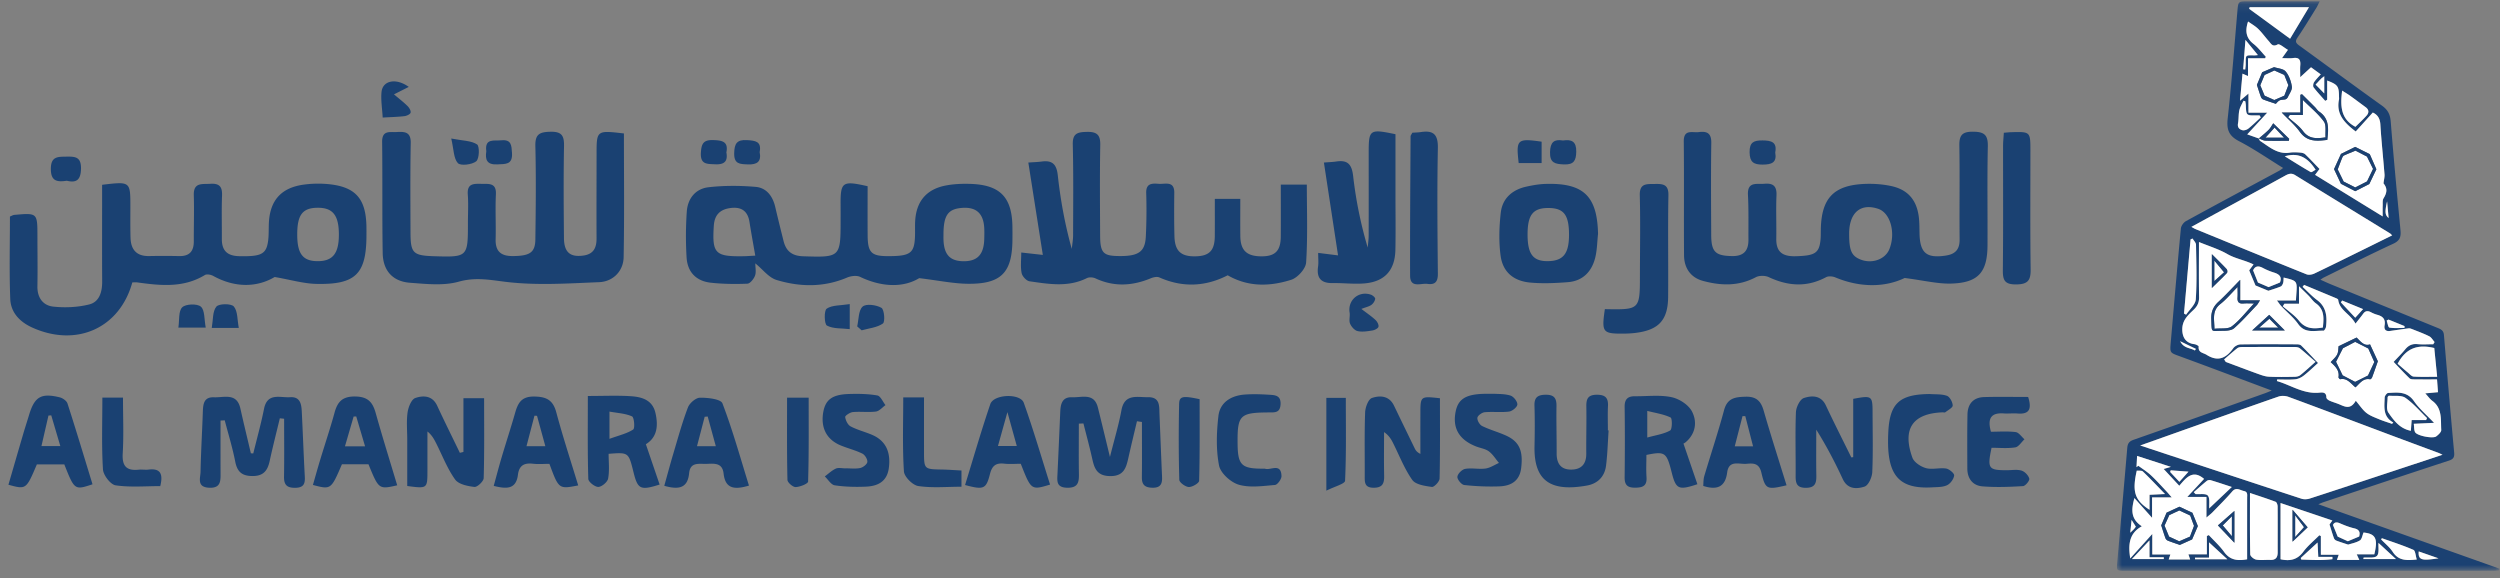 <svg width="281" height="65" viewBox="0 0 281 65" fill="none" xmlns="http://www.w3.org/2000/svg">
    <rect x="0" y="0" width="281" height="65" fill="#808080" stroke="none"/>
    <path fill-rule="evenodd" clip-rule="evenodd" d="M207.844 26.265c0 1.84.251 2.454 1.172 2.862 1.325.587 2.884.058 3.357-1.139.721-1.826.109-4.043-1.244-4.509-1.987-.683-3.284.417-3.285 2.787zm6.242 4.98c-2.167 1.045-4.948 1.122-7.791-.064-.304-.126-.771-.171-1.04-.027-2.161 1.159-4.276 1.01-6.442-.003-.405-.19-1.072-.197-1.46.009-1.943 1.032-3.951.958-5.957.408-1.375-.377-2.097-1.449-2.109-2.858-.034-4.269.016-8.538-.031-12.807-.015-1.422.974-.96 1.692-1.055.913-.12 1.417.116 1.401 1.203-.05 3.455-.026 6.911-.009 10.367.009 1.913.488 2.33 2.333 2.365 1.327.025 1.861-.607 1.852-1.843-.011-1.677.031-3.357-.055-5.03-.079-1.545 1.002-1.178 1.858-1.255.958-.086 1.394.254 1.349 1.29-.069 1.622.003 3.25-.023 4.877-.024 1.521.718 2.021 2.199 1.978 2.145-.062 2.649-.329 2.781-1.942.029-.354.019-.71.026-1.066.065-3.54 1.462-4.998 5.014-5.123.96-.033 1.949.04 2.887.24 1.882.403 2.878 1.57 3.114 3.486.074.603.067 1.217.079 1.826.045 2.218.782 2.829 2.935 2.509 1.095-.163 1.584-.69 1.572-1.826-.037-3.506.032-7.014-.03-10.52-.021-1.18.312-1.594 1.551-1.58 1.246.012 1.677.36 1.649 1.645-.08 3.708-.016 7.42-.035 11.13-.015 3.034-1.045 4.207-4.089 4.295-1.511.044-3.036-.348-5.221-.628zM33.409 26.394c.005 2.15.64 2.965 2.314 2.961 1.679-.003 2.366-.868 2.367-2.976 0-2.205-.69-3.058-2.448-3.025-1.658.03-2.239.821-2.233 3.04zm-21.93-5.623c3.174-.38 3.173-.38 3.174 2.436 0 1.168-.015 2.338.017 3.505.037 1.322.656 2.093 2.078 2.07a78.479 78.479 0 0 1 3.368.002c1.17.032 1.672-.53 1.667-1.66-.009-1.727.053-3.456 0-5.182-.045-1.47.936-1.222 1.854-1.283 1.019-.068 1.357.32 1.32 1.312-.062 1.624-.013 3.252-.022 4.878-.008 1.317.602 1.917 1.96 1.945 2.467.05 3.054-.21 3.248-1.776.081-.653.046-1.32.079-1.979.126-2.52 1.39-3.94 3.908-4.286a12.011 12.011 0 0 1 2.595-.073c3.194.262 4.408 1.592 4.462 4.788.006.305.003.61.003.915 0 4.402-1.183 5.626-5.64 5.527-1.427-.031-2.846-.458-4.676-.774-1.961 1.158-4.41 1.255-6.907-.122-.261-.144-.724-.232-.943-.099-2.405 1.462-4.982 1.191-7.578.83-.192-.027-.39-.004-.573-.004-1.418 5.146-6.267 7.32-11.24 5.08-1.406-.633-2.422-1.691-2.48-3.218-.119-3.087-.036-6.18-.036-9.264.208-.082.343-.173.486-.185 2.603-.231 2.602-.23 2.604 2.382.001 1.88.033 3.76-.002 5.64-.024 1.277.622 2.163 1.782 2.287 1.33.143 2.75.078 4.042-.245 1.152-.288 1.463-1.421 1.456-2.585-.02-3.049-.007-6.098-.007-9.146V20.77zM114.788 28.382l2.426.27-1.63-10.382c.606-.043 1.052-.053 1.491-.112 1.2-.162 1.683.292 1.821 1.547.303 2.766.799 5.511 1.571 8.272.052-.508.148-1.016.149-1.524.009-3.406.046-6.814-.035-10.218-.03-1.243.533-1.386 1.565-1.41 1.111-.025 1.545.292 1.524 1.457-.061 3.406-.03 6.813-.015 10.22.009 1.852.34 2.23 1.873 2.273 2.401.067 3.176-.418 3.263-2.193a60.6 60.6 0 0 0 .043-4.879c-.035-1.122.668-1.098 1.405-1.042.728.056 1.764-.374 1.75 1.015-.017 1.627-.024 3.254.019 4.88.043 1.665.733 2.29 2.377 2.255 1.548-.033 2.146-.654 2.158-2.276.01-1.36.002-2.721.002-4.183h2.864c0 1.46-.012 2.817.003 4.174.018 1.611.706 2.272 2.341 2.286 1.567.013 2.193-.603 2.205-2.216.014-1.918.003-3.836.003-5.851h2.926c0 2.942.111 5.86-.079 8.76-.046.704-.961 1.717-1.682 1.944-2.369.749-4.801.84-7.133-.508-2.466 1.268-5.042 1.414-7.683.24-.259-.116-.675-.022-.966.099-2.074.862-4.13.98-6.21.01-.273-.127-.709-.16-.967-.032-2.104 1.054-4.288.669-6.45.358-.347-.05-.816-.562-.887-.927-.141-.718-.042-1.481-.042-2.307zM84.892 28.735c-.228-1.323-.456-2.55-.649-3.78-.195-1.245-.921-1.733-2.141-1.572-1.17.155-1.791.771-1.87 1.993-.199 3.11.132 3.475 3.321 3.424.397-.006.794-.038 1.34-.065zm21.155-2.438c0 .202-.005.405.001.608.045 1.695.715 2.435 2.218 2.457 1.584.024 2.317-.742 2.364-2.485.012-.456.025-.915-.009-1.368-.119-1.573-.953-2.27-2.522-2.138-1.544.13-2.036.831-2.052 2.926zm-21.149 3.307c0 .483.116.982-.034 1.383-.138.369-.55.886-.86.899-1.372.056-2.76.04-4.123-.111-1.61-.18-2.6-1.177-2.706-2.808a39.336 39.336 0 0 1 .02-5.176c.097-1.462.971-2.576 2.44-2.744 1.748-.201 3.545-.191 5.301-.042 1.22.104 1.919 1.051 2.2 2.253.3 1.286.619 2.567.94 3.848.284 1.126.953 1.659 2.186 1.7 4.163.136 4.22.117 4.223-3.969 0-.61.002-1.22-.002-1.83-.014-2.565.192-2.72 3.038-2.076 0 1.817-.012 3.685.003 5.553.015 1.888.418 2.296 2.206 2.306 2.593.015 3.049-.31 3.116-2.236.019-.559-.011-1.12.018-1.677.114-2.229 1.259-3.61 3.451-4.027.894-.17 1.829-.209 2.741-.18 3.344.102 4.69 1.486 4.74 4.791.008.508.007 1.017.002 1.525-.034 3.665-1.272 4.95-5.01 4.912-1.629-.017-3.254-.365-5.469-.633-1.747 1.067-4.154 1.046-6.638-.142-.395-.189-1.042-.105-1.476.08-2.62 1.114-5.298 1.063-7.93.264-.866-.264-1.534-1.178-2.377-1.863zM70.129 15c0 4.692.055 9.306-.032 13.917-.029 1.533-1.172 2.734-2.745 2.798-3.526.144-7.102.39-10.577-.044-1.812-.226-3.369-.528-5.224-.008-1.701.476-3.643.254-5.463.12-1.948-.145-3.04-1.36-3.073-3.337-.07-4.165-.011-8.331-.063-12.496-.016-1.345.875-1.07 1.66-1.111.896-.049 1.578-.01 1.554 1.23-.064 3.35-.035 6.704-.026 10.058.007 2.333.284 2.599 2.653 2.672 3.776.118 3.806.088 3.802-3.738-.001-1.067.064-2.139-.015-3.2-.096-1.288.715-1.207 1.573-1.197.838.01 1.65-.114 1.586 1.188-.082 1.672.016 3.353-.03 5.028-.037 1.376.596 1.913 1.944 1.901 1.872-.016 2.5-.382 2.521-1.858.048-3.505.086-7.012 0-10.516-.034-1.348.502-1.572 1.693-1.598 1.259-.029 1.55.429 1.529 1.594-.064 3.454-.04 6.909-.007 10.363.015 1.602.702 2.161 2.18 1.958 1.153-.16 1.488-.879 1.483-1.93-.015-3.15.001-6.3.003-9.45.001-2.703 0-2.703 3.073-2.345zM148.162 28.425l2.235.28-1.59-10.435c.596-.048.996-.056 1.388-.116 1.284-.196 1.748.316 1.898 1.628a46.929 46.929 0 0 0 1.639 8.05c.037-.46.105-.92.106-1.38.009-3.096.002-6.192.003-9.288 0-2.613.1-2.686 3.01-2.079v6.758c0 2.08.034 4.162-.009 6.242-.048 2.316-1.228 3.598-3.53 3.774-1.162.09-2.34-.062-3.51-.04-1.326.024-1.838-.574-1.65-1.864.063-.437.01-.891.01-1.53zM171.699 26.34c-.003 2.22.611 3.033 2.278 3.013 1.73-.02 2.384-.838 2.381-2.979-.003-2.234-.591-2.99-2.323-2.994-1.726-.003-2.332.765-2.336 2.96zm7.921-.057c-.1.902-.101 1.828-.322 2.7-.395 1.56-1.402 2.604-3.073 2.733-1.412.109-2.848.177-4.251.043-1.881-.18-3.067-1.204-3.309-3.032-.209-1.583-.16-3.232.022-4.824.185-1.615 1.303-2.586 2.899-2.931.692-.15 1.402-.277 2.107-.298 4.295-.133 5.833 1.354 5.927 5.609zM127.795 47.348c-.322 1.367-.656 2.732-.962 4.103-.255 1.144-.522 2.1-2.1 2.061-1.48-.036-1.737-.915-1.981-2.014-.292-1.309-.646-2.603-.974-3.903l-.516.022c0 1.902-.023 3.804.009 5.706.017.948-.156 1.527-1.333 1.498-1.211-.029-1.116-.741-1.078-1.534.11-2.332.213-4.665.312-6.997.038-.885.22-1.688 1.336-1.638 1.082.048 2.471-.54 2.895 1.156.429 1.714.838 3.432 1.355 5.553.498-1.991.986-3.598 1.288-5.239.351-1.911 1.772-1.455 2.98-1.478 1.397-.026 1.263 1.029 1.301 1.937.096 2.333.184 4.666.287 7 .034.768-.134 1.258-1.08 1.24-.847-.018-1.198-.33-1.188-1.173.024-2.073.007-4.146.007-6.219l-.558-.081zM28.47 50.96c.407-1.665.87-3.319 1.205-4.998.372-1.866 1.803-1.242 2.922-1.316 1.161-.077 1.281.786 1.324 1.634.121 2.436.209 4.874.34 7.31.044.8-.144 1.226-1.072 1.239-.934.012-1.278-.327-1.264-1.242.035-2.173.011-4.346.011-6.519l-.482-.052c-.382 1.592-.791 3.18-1.137 4.78-.23 1.065-.671 1.711-1.922 1.71-1.203 0-1.73-.473-1.956-1.629-.304-1.561-.778-3.09-1.178-4.633l-.472.026c0 1.954-.006 3.908.003 5.861.005.906.049 1.762-1.3 1.689-1.4-.076-.963-1.086-.95-1.793.043-2.234.181-4.466.256-6.7.03-.872.089-1.72 1.251-1.672 1.13.047 2.57-.55 2.973 1.266.373 1.682.784 3.357 1.178 5.035l.27.005zM52.09 50.798v-6.04h2.324c0 3.016.038 6.001-.048 8.982-.01.362-.721 1.028-1.043.992-.765-.087-1.787-.3-2.171-.84-.875-1.227-1.429-2.68-2.115-4.042-.24-.473-.484-.944-.993-1.352 0 1.5.002 3 0 4.5-.003 1.911-.029 1.931-2.27 1.628v-5.229c0-1.016-.101-2.047.039-3.043.082-.59.428-1.466.865-1.617.89-.309 1.924-.293 2.46.864.825 1.778 1.698 3.532 2.55 5.297l.402-.1zM180.385 34.747c3.94.075 3.94.075 3.943-3.814.003-2.996.063-5.993-.016-8.986-.036-1.385.803-1.25 1.685-1.268.889-.017 1.556.016 1.533 1.256-.069 3.806-.002 7.614-.031 11.422-.021 2.644-1.07 3.756-3.73 4.068-.404.048-.813.07-1.221.073-2.428.02-2.539-.118-2.163-2.751zM208.302 51.381V44.83c2.111-.392 2.17-.35 2.175 1.532.006 2.235.063 4.473-.034 6.704-.026.577-.43 1.483-.863 1.626-.876.287-1.91.327-2.458-.855-.871-1.878-1.826-3.718-2.974-5.542 0 1.733-.02 3.467.008 5.2.013.831-.159 1.33-1.17 1.336-1.027.005-1.163-.512-1.156-1.336.019-2.387-.06-4.777.033-7.16.022-.567.452-1.452.892-1.597.877-.288 1.92-.34 2.471.832.922 1.962 1.904 3.896 2.862 5.841l.214-.029zM161.85 44.763c0 3.065.03 6.048-.04 9.028-.008.339-.615.975-.869.94-.774-.108-1.827-.257-2.202-.788-.897-1.27-1.463-2.771-2.173-4.174-.218-.43-.47-.842-.998-1.202 0 1.649-.024 3.298.01 4.945.017.86-.214 1.317-1.197 1.31-1.013-.008-.989-.612-.986-1.31.012-2.384-.041-4.77.045-7.152.02-.574.356-1.485.763-1.626.897-.311 1.94-.263 2.477.85.771 1.6 1.547 3.197 2.323 4.793.109.222.235.436.648.643 0-1.518-.004-3.035.001-4.553.005-1.946.008-1.946 2.198-1.704zM185.153 49.18c.985-.276 1.859-.392 2.571-.793.24-.135.247-1.363.051-1.459-.776-.376-1.674-.5-2.622-.742v2.995zm4.067.673 1.566 4.573c-2.132.708-2.411.56-2.891-1.334-.573-2.258-.742-2.384-2.838-1.958 0 .812-.046 1.664.012 2.508.068.995-.445 1.171-1.3 1.174-.865.003-1.17-.33-1.161-1.171.031-2.636.038-5.272.001-7.908-.012-.856.342-1.206 1.157-1.198 1.371.012 2.783-.172 4.1.1.862.177 1.904.844 2.301 1.59.607 1.138.452 2.48-.673 3.456-.15.13-.343.209-.274.168zM68.504 49.326c1.1-.402 1.971-.593 2.665-1.05.215-.141.11-1.369-.13-1.475-.752-.335-1.637-.373-2.535-.538v3.063zm-2.43-4.818c1.741 0 3.264-.072 4.778.022 1.25.077 2.474.39 2.818 1.875.332 1.434.211 2.742-1.075 3.526l1.547 4.532c-2.17.687-2.46.53-2.938-1.398-.552-2.229-.552-2.229-2.795-2.056 0 .907.113 1.867-.053 2.777-.07.392-.713.936-1.105.944-.386.007-1.115-.566-1.125-.902-.089-2.987-.052-5.977-.052-9.32zM180.808 48.38c-.09 1.313-.125 2.631-.285 3.935-.151 1.237-.919 2.04-2.153 2.261-4.001.719-5.975-.46-5.891-4.41.032-1.52.044-3.043-.005-4.562-.029-.935.355-1.225 1.261-1.235.968-.01 1.227.409 1.213 1.285-.027 1.773.026 3.548.019 5.322-.004 1.084.442 1.792 1.581 1.806 1.163.016 1.761-.599 1.749-1.801-.017-1.774.039-3.549.007-5.322-.016-.875.231-1.293 1.204-1.29.948.004 1.272.371 1.229 1.269-.045.91-.01 1.824-.01 2.737l.081.005zM158.746 14.918c.346-.025.651-.026.949-.072 1.42-.221 1.951.264 1.921 1.793-.093 4.714-.045 9.431 0 14.146.008.892-.334 1.245-1.156 1.125-.739-.109-1.96.531-1.965-.929-.019-5.22.026-10.442.054-15.663 0-.09.084-.178.197-.4zM225.231 14.921c.381-.03.58-.054.779-.06 2.206-.067 2.206-.067 2.207 2.057.001 4.46-.034 8.918.027 13.377.016 1.231-.325 1.663-1.626 1.675-1.293.012-1.51-.474-1.498-1.604.052-4.66.02-9.322.025-13.984.001-.445.051-.89.086-1.46zM112.171 50.133h2.117l-1.055-3.812-1.062 3.812zm5.857 4.335c-2.121.639-2.121.639-3.294-2.34-.584 0-1.237.058-1.876-.014-.926-.103-1.35.242-1.582 1.155-.436 1.717-.707 1.808-2.803 1.248.937-3.038 1.815-6.094 2.84-9.1.382-1.118 3.369-1.235 3.761-.14 1.083 3.03 1.983 6.125 2.954 9.191zM196.171 46.776l-.313-.002-.873 3.397h2.061l-.875-3.395zm4.636 7.772c-2.193.513-2.376.493-2.829-1.424-.26-1.101-.922-1.056-1.686-.992-.822.069-1.968-.461-2.157.971-.209 1.59-1.087 2.032-2.691 1.515.033-.347.008-.74.114-1.096.736-2.477 1.559-4.931 2.229-7.426.365-1.359 1.244-1.473 2.409-1.506 1.197-.034 1.725.471 2.039 1.561.81 2.81 1.707 5.593 2.572 8.397zM80.458 50.156l-.914-3.34-.338.03-.864 3.31h2.116zm3.726 4.424c-1.595.48-2.66.385-2.849-1.338-.136-1.25-1.037-1.135-1.912-1.104-.833.03-1.839-.249-1.964 1.047-.165 1.713-1.194 1.872-2.794 1.419.337-1.204.654-2.399 1.007-3.584.522-1.75 1.002-3.517 1.65-5.22.184-.488.88-1.09 1.35-1.097.872-.012 2.344.15 2.529.633 1.15 3.005 2.011 6.12 2.983 9.244zM6.78 50.137l-1.02-3.453-.314.026-.787 3.427h2.12zm3.618 4.297c-2.007.668-2.025.655-3.168-2.234H4.142C2.94 55.03 2.94 55.03.948 54.485c.56-1.927 1.118-3.856 1.683-5.784.2-.681.425-1.355.628-2.034.622-2.072 1.343-2.516 3.443-2.009.34.082.786.391.883.691.975 3.02 1.887 6.058 2.814 9.085zM60.362 46.737a92.229 92.229 0 0 0-.288-.012l-.897 3.43h2.12l-.935-3.418zm4.628 7.823c-2.181.426-2.181.426-3.236-2.425-.58 0-1.233.06-1.87-.014-.984-.113-1.54.219-1.666 1.235-.208 1.676-1.305 1.614-2.724 1.258.307-1.113.583-2.176.895-3.228.49-1.65 1.027-3.286 1.499-4.94.313-1.096.679-1.886 2.123-1.875 1.388.01 2.14.373 2.515 1.773.729 2.724 1.611 5.407 2.464 8.216zM38.771 50.17h2.264l-.994-3.363-.293.014-.977 3.35zm5.875 4.38c-2.068.466-2.068.466-3.23-2.368h-2.982c-1.23 2.862-1.23 2.862-3.262 2.327.276-.956.54-1.915.83-2.866.529-1.749 1.115-3.482 1.596-5.243.334-1.224.866-1.85 2.315-1.834 1.434.015 1.971.63 2.314 1.854.762 2.72 1.606 5.414 2.419 8.13zM95.01 52.637c.56 0 1.138.082 1.675-.032.32-.067.777-.42.804-.683.031-.3-.272-.792-.561-.935-.773-.381-1.629-.59-2.43-.92-1.574-.648-2.258-1.96-1.972-3.693.238-1.438 1.005-2.032 2.888-2.088 1.067-.032 2.154-.02 3.198.164.359.063.614.707.916 1.086-.356.252-.691.673-1.075.722-.853.11-1.735-.019-2.595.06-.319.03-.88.406-.86.56.052.38.293.88.61 1.047.76.402 1.62.611 2.415.952 1.527.654 2.128 1.927 1.88 3.745-.208 1.522-1.255 2.023-2.58 2.078-1.165.048-2.35.023-3.499-.15-.414-.063-.748-.651-1.118-1 .41-.301.79-.674 1.244-.879.296-.134.702-.025 1.06-.025v-.01zM168.032 44.263c.341.031 1.084-.008 1.748.2.35.11.78.657.772.996-.007.287-.567.754-.927.801-.903.118-1.837-.01-2.747.075-.307.028-.787.377-.819.627-.037.29.254.786.535.924.866.424 1.816.676 2.695 1.077 1.488.678 1.934 1.723 1.687 3.675-.181 1.44-1.163 1.985-2.442 2.03a27.092 27.092 0 0 1-3.954-.153c-.309-.035-.798-.63-.769-.927.032-.334.52-.823.873-.885.741-.129 1.535.061 2.284-.04.524-.071 1.011-.41 1.514-.628-.371-.442-.682-.966-1.134-1.302-.39-.291-.944-.362-1.419-.546-1.911-.742-2.682-2.044-2.319-3.9.282-1.444 1.154-1.983 3.284-2.023.255-.005.51 0 1.138 0zM227.962 44.619c.446 1.39.102 1.968-1.198 1.859-.505-.043-1.02.028-1.526-.008-1.369-.097-1.897.473-1.456 2.057.886 0 1.844-.077 2.778.039.358.044.662.527.99.81-.343.317-.653.85-1.036.91-.883.136-1.802.043-2.664.043-.49 2.34-.355 2.521 1.704 2.524.561.001 1.156-.111 1.669.043.366.11.773.54.869.903.058.216-.436.824-.706.84-1.519.09-3.053.152-4.565.027-1.083-.09-1.69-.87-1.693-2-.005-2.028-.024-4.057.017-6.083.023-1.183.66-1.92 1.886-1.953 1.623-.044 3.249-.011 4.931-.011zM216.877 44.288c.657.052 1.356-.013 1.956.201.324.117.638.701.651 1.085.008.25-.528.525-.837.768-.062.05-.198.002-.3.005-3.356.124-4.557 1.85-3.399 5.086.187.523.937 1.019 1.523 1.182.703.197 1.524-.064 2.267.048.356.055.936.547.909.78-.048.402-.418.912-.791 1.092-.477.23-1.09.21-1.647.242-3.397.2-4.803-1.05-4.976-4.414a17.909 17.909 0 0 1 0-1.52c.113-3.474 1.184-4.513 4.644-4.555zM142.169 52.675c.582.256 1.822-.718 1.871.832.011.343-.452.982-.737 1.005-1.357.11-2.811.335-4.067-.033-.905-.265-2.05-1.303-2.216-2.163-.347-1.792-.281-3.715-.071-5.549.175-1.53 1.408-2.298 2.929-2.417.912-.071 1.837-.04 2.752.017.646.04 1.352.044 1.306 1.065-.045 1.02-.698.919-1.38.924-3.196.023-3.478.312-3.451 3.462.021 2.5.428 2.893 3.064 2.857zM101.525 44.67h2.333c0 2.056-.002 4.064.001 6.072.002 2.004.005 1.998 2.033 2.034.7.013 1.4.068 2.178.108v1.824c-1.655 0-3.288.16-4.859-.078-.631-.096-1.57-1.04-1.61-1.647-.175-2.711-.076-5.44-.076-8.313zM11.506 44.693h2.318c0 2.15.092 4.22-.03 6.278-.086 1.432.43 1.966 1.812 1.82.353-.038.718.036 1.07-.008 1.254-.157 1.71.359 1.338 1.855-1.633 0-3.353.156-5.015-.087-.573-.083-1.385-1.137-1.425-1.789-.164-2.623-.068-5.263-.068-8.069zM88.466 44.697h2.428c0 3.19.032 6.311-.063 9.43-.007.239-.905.603-1.398.62-.313.01-.918-.512-.924-.805-.07-3.027-.043-6.056-.043-9.245zM149.082 55.15V44.719h2.188c0 3.164.061 6.245-.084 9.316-.016.35-1.184.648-2.104 1.115zM134.837 44.868c0 3.03.03 6.1-.053 9.168-.007.265-.765.718-1.161.704-.383-.014-1.062-.51-1.07-.81-.08-2.83-.078-5.663-.021-8.494.018-.907.382-.978 2.305-.568zM153.017 34.722c.672.517 1.168.847 1.596 1.25.192.182.382.543.326.758-.051.19-.43.376-.687.417-.549.086-1.14.189-1.662.067-.339-.08-.702-.496-.845-.846-.146-.357.019-.826-.048-1.23-.229-1.397 1.018-2.48 2.386-2.019.203.068.503.323.488.463-.026.245-.215.53-.422.684-.248.183-.586.246-1.132.456zM43.014 13.214c-.055-1.015-.22-1.96-.13-2.879.129-1.287 1.633-1.601 3.06-.567l-1.661.838c.59.501 1.087.88 1.526 1.316.19.188.395.529.343.739-.045.181-.433.362-.688.393-.75.09-1.508.104-2.45.16zM7.517 20.315c-1.144.174-1.806.026-1.802-1.34.004-1.418.8-1.352 1.776-1.37.973-.016 1.632.037 1.614 1.335-.017 1.288-.522 1.645-1.588 1.375zM81.644 17.131c.196 1.04-.272 1.38-1.253 1.335-.903-.042-1.696.044-1.611-1.318.062-1.009.294-1.436 1.38-1.403 1.014.03 1.732.165 1.484 1.386zM170.701 18.332c-.311-2.672-.173-2.799 2.577-2.408v2.408h-2.577z" fill="#1A4172"/>
    <path fill-rule="evenodd" clip-rule="evenodd" d="M50.72 15.57c1.286.252 2.244.23 2.9.661.298.196.263 1.613-.091 1.898-.478.385-1.762.534-2.064.206-.488-.53-.457-1.534-.744-2.764zM199.536 17.139c.209 1.153-.416 1.355-1.413 1.362-1.019.006-1.451-.28-1.469-1.378-.019-1.144.477-1.351 1.471-1.339.979.013 1.638.183 1.411 1.355zM175.677 15.792c.989-.152 1.514.113 1.494 1.258-.018 1.009-.28 1.472-1.373 1.431-.982-.037-1.617-.148-1.575-1.4.036-1.094.443-1.463 1.454-1.289zM85.385 17.093c.216 1.076-.28 1.427-1.33 1.386-.882-.035-1.559-.024-1.532-1.25.024-1.075.279-1.553 1.46-1.48.947.058 1.634.157 1.402 1.344zM54.66 17c-.2-1.491.873-1.149 1.688-1.23 1.135-.112 1.144.57 1.2 1.418.088 1.35-.735 1.24-1.654 1.288-1.197.062-1.373-.56-1.234-1.476zM20.048 36.826c.13-.848-.002-1.859.438-2.288.393-.383 1.686-.427 2.093-.069.456.401.364 1.421.547 2.357h-3.078zM26.841 36.86h-3.04c.159-.893.077-1.855.518-2.396.283-.348 1.672-.36 1.962-.017.449.53.381 1.492.56 2.413zM95.51 34.18v2.814c-.908-.108-1.862-.02-2.563-.4-.3-.16-.343-1.683-.027-1.9.61-.417 1.557-.346 2.59-.514zM96.348 36.685c.18-.768.13-1.786.612-2.224.384-.349 1.539-.196 2.114.139.322.187.43 1.575.164 1.762-.65.46-1.574.535-2.387.766l-.503-.443z" fill="#1A4172"/>
    <mask id="nkg8lvwk5a" style="mask-type:luminance" maskUnits="userSpaceOnUse" x="237" y="0" width="44" height="65">
        <path fill-rule="evenodd" clip-rule="evenodd" d="M237.947.15h43v64h-43v-64z" fill="#fff"/>
    </mask>
    <g mask="url(#nkg8lvwk5a)">
        <path fill-rule="evenodd" clip-rule="evenodd" d="m240.068 59.199-.477-.76-.151 1.44c.245-.239.345-.325.433-.425.089-.101.164-.214.195-.255zm6.637-19.802.115-.182-1.769-.862c.404.82 1.148.733 1.654 1.044zm21.605-16.761c-.275 1.22-.231 1.534.172 1.868l-.172-1.868zm-8.035-13.129.973.994V8.565c-.189.15-.284.209-.361.287-.207.213-.406.434-.612.655zm13.814 53.25-2.223-.776c-.116 1.093.571 1.007 2.223.776zm-5.626-26.84-.204.12c.101.274.167.76.309.784.551.093 1.126.038 1.692.038l.012-.206-1.809-.737zm-24.475 16.947-.063.185 1.037 1.109 1.024-1.146-1.998-.148zm19.271-19.084-.145.206 1.616 1.728.881-.971-2.352-.963zM252.13 7.79l.235.019c.018-.194.049-.387.051-.581.008-1.086-.062-1.012.957-1.002.187.002.374-.032.414-.035l-1.398-1.707-.259 3.305zm6.473 54.93.065.175c1.167.036 2.336.11 3.498-.042l-.002-.257h-1.59l-.08-1.616-1.891 1.74zm7.064-.043-.025.166h3.669l-1.966-1.819c-.039.461.102 1.175-.178 1.457-.284.287-.983.149-1.5.196zm-22.459.159v-.197h-1.607v-1.898l-1.969 2.095h3.576zm7.146.026-2.062-1.903v1.725h-1.576l.007.178h3.631zm6.459-45.291c.999.617 1.94 1.217 2.909 1.769.105.06.366-.166.553-.258-.86-1.334-1.887-1.982-3.462-1.511zm5.412 41.437.531 1.306 1.142.523 1.272-.533c.119-.44.052-.776-.538-.915-.559-.131-1.106-.341-1.634-.573-.401-.175-.648-.1-.773.192zm-8.113-45.815-.136-.223h-.326c-1.178.02-1.176.02-1.219-1.159-.005-.143-.039-.286-.06-.43l-.205-.057c-.161.358-.383.703-.466 1.08-.105.475-.057.984-.148 1.464-.089.466.168.682.501.77.198.05.497-.053.67-.192.485-.389.929-.831 1.389-1.253zm13.613 47.302-.087.134c.44.464.96.874 1.304 1.403.67 1.033 1.607.965 2.703.857-.132-.41-.153-.987-.377-1.084-1.152-.504-2.357-.886-3.543-1.31zm-13.93-28.736 1.19.512 1.279-.518c.253-.612-.051-.926-.656-1.113a7.298 7.298 0 0 1-1.276-.53c-.541-.29-.893-.167-1.082.281l.545 1.368zm-7.217 23.558.199.218c.478.042 1.159-.093 1.381.17.262.312.126.97.167 1.476.003.038.041.074-.02-.029l2.552-2.416c-.849-.276-1.613-.535-2.385-.766a.535.535 0 0 0-.428.082c-.501.407-.979.84-1.466 1.265zm-3.229.213c-.901-.927-1.674-1.753-2.49-2.533-.14-.134-.459-.072-.685-.1-.541 2.38-.237 3.325 1.433 4.405v-1.688l1.742-.084zm21.401-41.274c.401-.4.846-.81 1.249-1.258.294-.327.281-.672-.105-.954-.582-.424-1.155-.86-1.74-1.28-.285-.204-.589-.38-.899-.58-.205 1.676-.2 3.182 1.495 4.072zM245.482 35.24l.236.134c.38-.578 1.05-1.136 1.09-1.737.134-2.036.059-4.086.024-6.13-.004-.235-.255-.465-.391-.698l-.221.097-.738 8.334zm25.499 13.181.089-1.205h1.621l.107-.226c-.8-.772-1.53-1.648-2.429-2.272-.455-.317-1.215-.186-1.839-.24-.051-.004-.165.125-.164.192.004.58-.186 1.315.089 1.71.605.87 1.273 1.797 2.526 2.041zm-9.89-11.61c.103-1.026.203-2.012-.785-2.717-.314-.224-.539-.576-.816-.858-.31-.317-.633-.622-1.082-1.06v1.96h-1.64l-.183.29c.613.535 1.318.994 1.818 1.621.749.94 1.652.934 2.688.764zm8.402 4.075c.337.291.734.644 1.142.982.209.174.43.445.659.46.864.054 1.733.021 2.641.021l-.324-3.235c-1.74-.414-3.13-.088-4.118 1.772zM252.859.812l-.054.176 4.6 3.364 2.121-3.54h-6.667zm.038 54.598c0 2.438-.019 4.671.03 6.903.004.21.408.542.666.588.515.093 1.06.01 1.591.032.604.026.83-.276.828-.854-.005-1.719.009-3.438-.006-5.156-.001-.18-.102-.473-.227-.521-.9-.342-1.818-.633-2.882-.992zm-2.905-15.014.185.284c1.188.444 2.374.897 3.567 1.327.409.147.834.31 1.259.333.967.051 1.938.03 2.906.013.215-.004.472-.052.633-.18.525-.415 1.014-.877 1.725-1.506-.704-.61-1.217-1.075-1.754-1.509-.13-.104-.337-.15-.509-.152-2.008-.01-4.016-.01-6.023 0-.174 0-.386.034-.515.137-.506.399-.985.832-1.474 1.253zm6.341 16.144c0 2.208 0 4.265.002 6.322 1.013.225 1.864.09 2.556-.843.51-.688 1.196-1.24 1.803-1.854l.171.09v2.096h2.01l-.201.583h2.511l-.287-.624h1.974c.436-1.78.148-2.313-1.21-2.455-.136.319-.184.75-.408.887-.418.258-.937.346-1.321.473-.459-.152-.898-.287-1.327-.45a.507.507 0 0 1-.269-.265c-.171-.48-.315-.972-.499-1.552l.32-.446-5.825-1.962zm-15.588 2.612c-1.467.814-1.537 2.104-1.306 3.615l2.48-2.75v2.305h2.032l-.189.564h2.41l-.196-.581h2.075v-2.057l.218-.106c.58.628 1.228 1.206 1.722 1.898.683.956 1.565 1.007 2.586.826 0-2.304-.002-4.605.002-6.905 0-.323.094-.677-.367-.771-.441-.09-.852-.478-1.313.055-.701.81-1.465 1.563-2.209 2.334-.164.17-.355.31-.687.596v-2.32h-2.149l1.882-2.026c-1.267-1.09-2.015-.132-2.784.772l-1.755-1.887.81-.238-3.799-1.23-.065 1.262.203-.156c.472.35.979.66 1.408 1.059.613.569 1.171 1.2 1.749 1.808.161.17.31.354.601.689h-2.211v2.295l-1.983-2.22c-.375 1.346-.409 2.36.835 3.17zm5.567-33.65c.218.118.332.194.456.244 4.158 1.703 8.315 3.41 12.483 5.086.25.1.633.035.891-.089 2.069-.99 4.123-2.012 6.181-3.025.838-.413 1.674-.828 2.557-1.265-.144-.133-.189-.19-.247-.225-3.558-2.184-7.119-4.362-10.673-6.553-.4-.247-.721-.144-1.092.06-2.356 1.299-4.721 2.58-7.083 3.868-1.133.618-2.264 1.238-3.473 1.898zm27.184 13.192.151-.249c-.197-.22-.354-.52-.598-.644-.619-.312-1.276-.548-1.921-.806-.126-.05-.27-.103-.398-.087-.692.085-1.381.19-2.071.29-.486.072-.717-.147-.63-.63.13-.72-.233-1.029-.848-1.191a3.62 3.62 0 0 1-.705-.293c-.333-.17-.608-.158-.847.17-.244.335-.507.656-.87 1.121-.619-1.127-1.788-1.479-1.945-2.674-.008-.065-.125-.135-.205-.168-1.208-.506-2.418-1.007-3.628-1.508l-.168.218c.538.497 1.038 1.047 1.622 1.48 1.048.775 1.146 1.842 1.01 2.999-.019.166-.195.453-.291.45-.993-.033-2.06.346-2.839-.753-.52-.735-1.246-1.319-1.871-1.978-.161-.17-.29-.371-.519-.67h2.138c.128-2.226.345-2.152-1.38-2.576-.018.21-.004.421-.06.61-.045.151-.147.346-.272.398-.463.192-.946.333-1.385.48l-1.449-.597-.707-1.7.488-.662c-.998-.49-2.036-.644-2.957-1.175-.959-.552-2.045-.878-3.176-1.344 0 2.176-.022 4.174.013 6.172.011.596-.172 1.014-.589 1.417-.623.602-1.29 1.163-1.299 2.202-.009.954.426 1.583 1.374 1.691.17.02.474.187.467.258-.076.711.506.692.893.938 1.276.81 2.192.383 2.999-.748.161-.225.527-.418.801-.422 2.104-.035 4.209-.021 6.313-.012.175 0 .403.023.515.133.594.582 1.159 1.195 1.896 1.967-.575.513-1.072 1.004-1.619 1.426-.269.207-.624.377-.955.408-.67.062-1.35.018-2.026.018l-.02.177c1.59.466 3.021 1.494 4.798 1.302.381-.041.757-.032.759.547 0 .12.198.286.34.35.336.154.697.25 1.04.388.653.263 1.311.703 1.925-.373.45.53.76 1.021 1.187 1.36.404.321.921.506 1.405.709.483.203.987.354 1.481.528l.144-.151c-1.201-.664-.999-1.779-.968-2.82.005-.178.243-.492.387-.5 1.072-.061 2.134-.198 2.914.93.585.846 1.399 1.528 2.248 2.429l-2.28.105c.055.38.017.723.157.955.24.4 1.99.738 2.358.468.246-.18.587-.494.573-.73-.067-1.162.137-2.434-1.005-3.274-.269-.197-.468-.49-.79-.838l1.429-.131-.107-1.436c-.88 0-1.687.007-2.493-.005-.201-.003-.466.005-.589-.113-.613-.588-1.189-1.217-1.796-1.851.475-.51.909-.933 1.292-1.4.371-.452.787-.657 1.38-.598.588.059 1.186.013 1.779.013zm1.042 12.422c-.245-.117-.323-.161-.406-.192-1.843-.687-3.689-1.368-5.531-2.059-3.793-1.422-7.581-2.859-11.381-4.26-.338-.125-.788-.144-1.124-.027-3.979 1.382-7.946 2.8-11.917 4.207l-3.621 1.286 2.772.917c5.119 1.694 10.237 3.392 15.362 5.069.279.091.64.072.924-.02 2.621-.845 5.234-1.717 7.849-2.581l7.073-2.34zm-20.646-35.551.001-.005c.05.098.075.236.154.287 1.02.66 1.956 1.53 3.321 1.31.384-.06.787-.034 1.178-.005.194.014.431.068.564.196.55.526 1.068 1.087 1.604 1.642l-.5.661 7.598 4.675c0-.53-.011-.874.003-1.216.011-.277-.034-.607.096-.817.422-.683.428-1.148-.006-1.683.049-.408.137-.715.114-1.013-.148-1.875-.353-3.747-.468-5.625-.044-.72-.374-1.109-.849-1.322l-1.921 2.129c-1.255-.962-2.216-1.93-1.881-3.58.023-.112.004-.234.003-.352-.01-1.157-.135-1.334-1.328-1.792v2.153l-.218.133c-.441-.503-.901-.99-1.306-1.52-.089-.115-.051-.428.044-.572.208-.316.488-.583.758-.891l-1.094-.796-1.212 1.113c0-.59-.027-.96.005-1.323.057-.624-.138-.925-.807-.827-.365.054-.743.01-1.244.01l.662-.932c-.428-.24-.948-.722-1.149-.61-.585.326-.747-.086-1.005-.372-.402-.448-.753-.948-1.181-1.366-.332-.323-.75-.556-1.143-.838-.356 1.06-.235 1.86.618 2.524.514.4.917.949 1.371 1.431l-.067.179h-1.931v1.998l-.62-.27-.276 3.042.947-.803v2.143h2.113l-2.249 2.442c.51.18.905.321 1.301.462zm6.688 41.113 20.367 7.244-.038.19c-.265.012-.53.035-.795.035-8.605.002-17.21 0-25.816 0l-15.475.003c-.925 0-.928-.001-.841-.984.375-4.264.76-8.528 1.12-12.794.043-.512.204-.763.715-.941 4.94-1.725 9.868-3.488 14.799-5.241.211-.075.416-.168.724-.293-3.513-1.312-6.914-2.598-10.327-3.85-1.109-.406-1.124-.364-1.019-1.566.371-4.266.733-8.534 1.137-12.797.028-.3.31-.686.579-.833 3.478-1.906 6.977-3.775 10.468-5.657.14-.075.262-.183.445-.314-1.68-1.035-3.269-2.138-4.969-3.02-1.136-.59-1.398-1.293-1.262-2.538.437-3.997.742-8.01 1.087-12.017.1-1.16.083-1.155 1.198-1.154 2.337.004 4.674 0 7.011 0l1.043-.001c-.164.322-.257.545-.383.747-.692 1.112-1.366 2.237-2.104 3.317-.295.433-.199.62.175.892 3.105 2.25 6.185 4.533 9.305 6.761.648.463.927.962.991 1.773.324 4.08.707 8.156 1.098 12.23.071.735-.053 1.175-.804 1.522-2.631 1.214-5.218 2.525-7.821 3.802-.098.048-.185.119-.377.243.454.201.818.373 1.19.525 4.01 1.64 8.02 3.28 12.033 4.913.362.148.624.297.663.772.366 4.408.747 8.816 1.15 13.22.048.524-.093.743-.588.905-4.709 1.542-9.41 3.112-14.113 4.675-.124.042-.244.1-.566.23z" fill="#1B4172"/>
    </g>
    <path fill-rule="evenodd" clip-rule="evenodd" d="M258.692 56.057c.279.091.64.072.924-.02 2.621-.845 5.234-1.717 7.849-2.581l7.073-2.34c-.245-.117-.323-.161-.406-.192-1.843-.687-3.689-1.368-5.531-2.059-3.793-1.423-7.581-2.859-11.381-4.26-.338-.125-.788-.144-1.124-.027-3.979 1.382-7.946 2.8-11.917 4.207l-3.62 1.286 2.771.917c5.12 1.694 10.237 3.392 15.362 5.069zM249.351 33.924c.799-.733 1.533-1.54 2.447-2.47v2.302h2.231c-.182.273-.257.432-.372.552-.835.874-1.639 1.784-2.539 2.582-.291.258-.839.293-1.269.294-1.403.003-1.233.28-1.302-1.292-.036-.826.209-1.422.804-1.968zm-.738-5.354c.616.616 1.156 1.138 1.669 1.686.078.083.097.353.029.424-.522.55-1.071 1.072-1.698 1.687V28.57zm6.447 6.817 1.757 1.76h-3.685l1.928-1.76zm7.642 4.442c.142-.297.12-.675.155-.913l2.024-.976c.396.366.822 1.013 1.512.766l.877 1.9c-.214.608-.421 1.215-.646 1.815-.035.091-.169.225-.232.212-.767-.158-1.142.46-1.639.905-.533-.431-.925-1.076-1.711-.914-.051.01-.207-.162-.196-.229.126-.757-.353-1.21-.874-1.69.273-.316.579-.558.73-.876zm-16.039-1.142c.171.02.475.187.467.258-.075.711.506.692.894.938 1.276.81 2.192.383 2.999-.748.161-.225.527-.418.801-.422 2.104-.035 4.209-.021 6.313-.012.175 0 .403.023.515.133.594.582 1.159 1.195 1.896 1.967-.575.513-1.072 1.004-1.62 1.426-.268.207-.624.377-.954.408-.67.062-1.35.019-2.026.019l-.02.176c1.59.466 3.021 1.494 4.798 1.302.381-.041.757-.032.759.547 0 .12.198.286.34.35.336.154.697.25 1.04.388.652.263 1.311.703 1.925-.373.45.53.76 1.02 1.187 1.36.404.321.921.506 1.405.709.483.203.987.354 1.481.528l.144-.151c-1.201-.664-1-1.779-.969-2.82.006-.178.244-.492.388-.5 1.072-.061 2.134-.199 2.914.93.585.846 1.399 1.528 2.248 2.428l-2.28.106c.055.38.017.723.157.955.24.4 1.99.738 2.358.468.246-.18.587-.494.573-.73-.067-1.162.137-2.434-1.006-3.274-.268-.197-.467-.49-.789-.838l1.429-.131-.107-1.436c-.88 0-1.687.007-2.493-.005-.201-.003-.466.005-.589-.113-.613-.588-1.189-1.217-1.796-1.851.475-.51.909-.933 1.292-1.4.371-.453.787-.657 1.38-.598.588.059 1.186.013 1.779.013l.151-.25c-.197-.219-.354-.52-.598-.643-.619-.312-1.276-.548-1.921-.806-.126-.05-.27-.103-.398-.087-.692.085-1.381.19-2.071.29-.486.072-.717-.148-.63-.63.13-.72-.233-1.029-.848-1.191a3.62 3.62 0 0 1-.705-.293c-.333-.17-.609-.158-.847.17-.244.335-.508.656-.87 1.121-.619-1.127-1.788-1.479-1.945-2.674-.008-.065-.125-.135-.205-.168-1.208-.506-2.418-1.007-3.628-1.508l-.168.218c.538.497 1.038 1.046 1.622 1.479 1.048.776 1.146 1.843 1.01 3-.019.166-.195.453-.291.45-.993-.033-2.061.346-2.839-.753-.52-.735-1.246-1.319-1.871-1.978-.161-.17-.29-.371-.519-.67h2.138c.128-2.226.345-2.152-1.38-2.576-.018.21-.004.421-.06.61-.045.151-.147.346-.273.398-.462.192-.945.333-1.384.48l-1.449-.597-.707-1.7.488-.662c-.998-.49-2.036-.644-2.957-1.175-.959-.552-2.045-.878-3.176-1.344 0 2.175-.022 4.174.013 6.172.01.596-.172 1.014-.589 1.417-.623.602-1.29 1.163-1.299 2.202-.009.954.426 1.583 1.373 1.691zM259.251 30.832c.25.1.633.035.891-.09 2.069-.99 4.123-2.011 6.181-3.024.837-.413 1.674-.828 2.556-1.265-.143-.133-.188-.19-.246-.225-3.558-2.184-7.119-4.362-10.673-6.553-.4-.247-.721-.144-1.092.06-2.356 1.299-4.721 2.58-7.083 3.868-1.133.618-2.264 1.238-3.473 1.898.218.119.332.195.456.245 4.158 1.703 8.314 3.41 12.483 5.086zM254.269 8.12l1.337-.574c.427.146 1.034.169 1.302.488.378.448.608 1.099.698 1.695.055.359-.266.783-.439 1.167-.05.11-.16.233-.268.266-.215.067-.471.026-.667.122-.197.097-.342.305-.429.387-.567-.193-1.004-.328-1.429-.495-.103-.04-.204-.17-.245-.282-.163-.437-.3-.883-.454-1.348l.594-1.425zm4.291 4.528v-1.99l.185-.07c.484.481.97.96 1.45 1.444.164.165.29.383.477.51 1.178.792 1.052 1.96.92 3.18-1.174.146-2.262.25-3.096-.914-.53-.74-1.249-1.342-2.031-2.16h2.095zm4.565 4.651 1.596-.789 1.638.813.746 1.7-.793 1.659-1.584.808-1.607-.832-.775-1.65.779-1.709zm-5.856-1.473c-.875 0-1.751.02-2.624-.012-.253-.01-.5-.163-.75-.252.371-.322.76-.625 1.106-.973.208-.21.347-.492.512-.732l1.79 1.743-.034.226zm-4.542-3.165h2.113l-2.249 2.442 1.301.462.002-.002c.049.097.074.233.153.284 1.02.66 1.956 1.53 3.321 1.31.384-.06.787-.034 1.178-.006.194.015.431.069.564.197.55.526 1.068 1.087 1.604 1.642l-.5.662 7.598 4.674c0-.53-.011-.874.003-1.216.011-.276-.035-.607.095-.817.423-.683.429-1.148-.005-1.683.049-.408.137-.715.114-1.013-.148-1.875-.354-3.747-.468-5.625-.044-.72-.374-1.109-.849-1.322l-1.921 2.129c-1.255-.962-2.216-1.93-1.881-3.58.023-.112.004-.234.003-.352-.01-1.157-.136-1.334-1.328-1.792v2.153l-.219.133c-.44-.503-.9-.99-1.306-1.52-.088-.115-.05-.428.045-.572.207-.316.488-.583.758-.891l-1.094-.796-1.213 1.113c0-.59-.026-.96.006-1.323.057-.624-.138-.925-.808-.827-.364.054-.742.01-1.243.01l.662-.932c-.428-.24-.948-.722-1.149-.61-.585.326-.748-.086-1.005-.373-.402-.447-.753-.947-1.181-1.365-.332-.323-.75-.556-1.143-.838-.356 1.06-.235 1.86.618 2.524.514.4.917.949 1.37 1.431l-.066.179h-1.931v1.998l-.62-.27-.276 3.042.947-.803v2.143zM251.147 61.006l-1.853-1.95 1.853-1.628v3.578zm-4.755-.374-1.377.617c-.499-.174-.935-.314-1.361-.484a.52.52 0 0 1-.258-.273c-.168-.459-.309-.927-.476-1.439l.604-1.43 1.444-.668 1.458.68.613 1.496-.647 1.5zm5.819-5.442c-.44-.09-.851-.478-1.312.055-.701.81-1.465 1.563-2.21 2.334-.163.17-.354.31-.686.596v-2.32h-2.149l1.882-2.026c-1.267-1.09-2.015-.132-2.784.772l-1.755-1.887.81-.238-3.799-1.23-.065 1.262.203-.157c.472.35.979.662 1.408 1.06.613.569 1.171 1.2 1.748 1.808.162.17.311.354.602.689h-2.211v2.295l-1.983-2.22c-.375 1.346-.409 2.36.834 3.17-1.466.813-1.536 2.103-1.305 3.614l2.479-2.75v2.305h2.033l-.189.564h2.41l-.196-.581h2.075v-2.057l.218-.106c.58.628 1.228 1.206 1.722 1.898.683.956 1.565 1.007 2.586.826 0-2.304-.002-4.605.002-6.905 0-.323.094-.677-.368-.771zM257.683 60.883v-3.589l1.696 1.977-1.696 1.612zm8.251 1.427h.938c.436-1.78.148-2.313-1.21-2.454-.136.318-.185.749-.408.886-.418.258-.937.346-1.321.473-.459-.152-.898-.287-1.327-.45a.506.506 0 0 1-.269-.265c-.172-.48-.315-.972-.499-1.552l.32-.446-5.825-1.962.001 6.322c1.014.225 1.865.09 2.557-.843.51-.688 1.196-1.24 1.803-1.854l.171.09v2.096h2.01l-.202.583h2.512l-.287-.624h1.036z" fill="#fff"/>
    <path fill-rule="evenodd" clip-rule="evenodd" d="M257.909 42.353c.215-.004.472-.052.633-.18.525-.415 1.014-.877 1.725-1.506-.704-.61-1.217-1.075-1.754-1.509-.13-.104-.337-.15-.509-.152-2.008-.01-4.016-.01-6.023 0-.174 0-.386.034-.515.137-.506.399-.985.832-1.474 1.253l.185.284c1.189.444 2.373.897 3.567 1.327.409.147.835.31 1.259.333.967.051 1.938.03 2.906.013zM256.006 56.923c-.001-.18-.102-.473-.227-.521-.9-.342-1.818-.633-2.882-.992 0 2.438-.019 4.671.03 6.903.004.21.408.542.666.588.515.093 1.06.01 1.591.032.604.026.83-.276.828-.854-.005-1.719.009-3.438-.006-5.156zM259.526.812h-6.667l-.054.177 4.6 3.363 2.121-3.54zM269.493 40.887c.337.291.734.644 1.142.982.209.174.43.445.659.46.864.054 1.733.021 2.641.021l-.324-3.235c-1.74-.414-3.13-.088-4.118 1.772zM256.585 34.428c.613.534 1.318.992 1.818 1.62.749.94 1.652.934 2.688.764.103-1.026.203-2.012-.785-2.717-.314-.225-.539-.576-.816-.859-.31-.316-.633-.62-1.082-1.06v1.96h-1.64l-.183.292zM270.37 44.719c-.456-.317-1.216-.186-1.84-.24-.051-.005-.165.125-.164.192.004.58-.186 1.315.089 1.71.605.87 1.273 1.797 2.526 2.041l.089-1.205h1.621l.107-.226c-.8-.772-1.53-1.648-2.428-2.272zM246.807 33.638c.135-2.036.06-4.086.025-6.13-.004-.235-.255-.465-.391-.698a62.99 62.99 0 0 0-.221.097l-.738 8.334.236.134c.38-.578 1.05-1.136 1.089-1.737zM264.75 14.256c.401-.4.846-.81 1.249-1.258.294-.327.282-.672-.105-.953-.582-.425-1.155-.862-1.74-1.281-.285-.204-.588-.38-.899-.58-.205 1.676-.199 3.182 1.495 4.072zM241.607 55.614l1.742-.084c-.901-.927-1.674-1.753-2.49-2.533-.14-.134-.459-.072-.685-.1-.542 2.38-.237 3.325 1.433 4.405v-1.688zM248.472 53.97a.535.535 0 0 0-.428.082c-.501.407-.979.84-1.466 1.265l.199.218c.478.042 1.159-.093 1.381.17.255.303.134.93.164 1.431l2.535-2.4c-.849-.276-1.613-.535-2.385-.766z" fill="#fff"/>
    <path fill-rule="evenodd" clip-rule="evenodd" d="m248.326 57.19-.001-.009-.003-.045a.299.299 0 0 0-.017.016l.021.038zM248.326 57.19c.006.028.025.047 0 0zM254.332 30.11c-.541-.29-.893-.167-1.082.28l.545 1.37 1.189.511 1.28-.518c.253-.612-.051-.926-.656-1.113a7.266 7.266 0 0 1-1.276-.53zM271.268 61.805c-1.153-.504-2.357-.886-3.543-1.31l-.087.134c.44.464.96.874 1.304 1.403.67 1.033 1.607.965 2.703.857-.132-.41-.153-.987-.377-1.084zM252.053 14.637c.198.052.497-.052.67-.19.485-.39.929-.832 1.389-1.254l-.136-.223h-.327c-1.177.019-1.175.019-1.218-1.159-.006-.143-.04-.286-.06-.43l-.205-.057c-.161.358-.383.703-.466 1.08-.105.475-.057.984-.148 1.464-.089.466.168.682.501.77zM262.998 58.816c-.401-.175-.648-.1-.772.192l.53 1.306 1.142.523 1.271-.533c.12-.44.053-.776-.537-.915-.559-.131-1.106-.342-1.634-.573zM256.813 17.57c.999.618 1.94 1.218 2.909 1.77.105.06.366-.166.553-.258-.86-1.334-1.887-1.982-3.462-1.511zM248.291 62.684h-1.575l.007.178h3.631l-2.063-1.903v1.725zM241.601 60.74l-1.969 2.096h3.576v-.197h-1.607v-1.898zM267.167 62.481c-.284.287-.983.149-1.5.196l-.025.166h3.669l-1.966-1.819c-.039.461.102 1.175-.178 1.457zM260.574 62.596l-.08-1.617-1.891 1.742.065.174c1.167.036 2.336.11 3.498-.042l-.002-.258h-1.59zM252.416 7.228c.008-1.086-.062-1.013.956-1.002.187.002.375-.032.415-.036l-1.398-1.706-.259 3.305.235.02c.018-.194.049-.387.051-.581zM264.73 35.713l.881-.97-2.352-.963-.145.206 1.616 1.727zM243.925 53.05l1.037 1.108 1.024-1.146-1.997-.148-.064.185zM268.259 36.037c.101.274.167.76.309.784.551.093 1.126.038 1.692.038l.012-.206-1.809-.737-.204.121zM274.089 62.757l-2.223-.776c-.116 1.093.571 1.007 2.223.776zM261.248 10.5V8.566c-.189.149-.284.209-.361.287-.207.213-.406.434-.612.655l.973.994zM268.482 24.504l-.172-1.868c-.275 1.22-.231 1.534.172 1.868zM246.705 39.397l.115-.183-1.769-.861c.404.82 1.148.733 1.654 1.044zM239.873 59.454c.089-.101.164-.214.195-.256l-.477-.759-.151 1.44c.245-.239.345-.325.433-.425zM264.717 42.924l1.446-.715.709-1.516-.678-1.524-1.472-.744-1.375.717-.776 1.52.743 1.529 1.403.733zM250.858 36.68c.888-.675 1.588-1.607 2.498-2.572-.527 0-.85-.026-1.167.006-.505.05-.73-.14-.691-.67.026-.355.005-.714.005-1.184-.715.718-1.267 1.392-1.934 1.915-.966.757-.677 1.712-.663 2.779.726-.084 1.513.058 1.952-.275zM256.074 36.83l-.997-1.003-1.139 1.003h2.136zM248.889 29.286v2.307l1.097-.988-1.097-1.319zM264.729 21.067l1.325-.676.677-1.407-.684-1.383-1.288-.666c-.438.181-.868.35-1.289.54-.087.04-.163.152-.202.249-.177.435-.339.876-.508 1.318l.667 1.365 1.302.66zM258.849 14.72c.679.915 1.519.867 2.543.72-.051-.621.106-1.37-.191-1.782-.623-.866-1.485-1.555-2.359-2.427v1.694h-1.473l-.182.25c.561.51 1.218.946 1.662 1.545zM255.632 11.242l1.127-.488.451-1.18-.457-1.154-1.116-.498-1.1.505-.482 1.16.485 1.168 1.092.487zM256.73 15.476l-1.066-1.134-1.028 1.134h2.094zM244.953 57.373l-1.122.52-.538 1.186.508 1.234 1.143.529 1.208-.525.455-1.208-.429-1.162-1.225-.574zM250.864 60.271v-2.245l-1.027 1.029 1.027 1.216zM257.976 57.921v2.444l.998-1.113-.998-1.33z" fill="#fff"/>
    <path fill-rule="evenodd" clip-rule="evenodd" d="m266.194 39.17-1.472-.745-1.375.717-.776 1.52.743 1.529 1.403.733 1.446-.715.71-1.516-.679-1.524zm-1.441 4.368c-.533-.431-.925-1.076-1.711-.914-.051.01-.207-.162-.196-.229.126-.757-.353-1.21-.874-1.69.273-.316.579-.558.73-.876.142-.297.12-.675.155-.913l2.024-.976c.396.366.822 1.013 1.512.766l.877 1.9c-.214.608-.421 1.215-.646 1.815-.035.091-.169.225-.232.212-.767-.158-1.142.46-1.639.905zM253.355 34.108c-.526 0-.849-.026-1.166.005-.505.051-.73-.139-.691-.669.026-.355.005-.714.005-1.184-.715.718-1.267 1.392-1.934 1.915-.966.757-.677 1.712-.663 2.779.726-.084 1.513.058 1.951-.275.889-.674 1.589-1.606 2.498-2.572zm-1.557-2.653v2.301h2.231c-.182.273-.257.432-.372.552-.835.874-1.639 1.784-2.539 2.582-.291.258-.839.293-1.269.294-1.403.003-1.233.28-1.302-1.292-.036-.826.209-1.422.804-1.968.799-.733 1.533-1.54 2.447-2.47zM253.938 36.83h2.136l-.997-1.003-1.139 1.003zm1.122-1.443 1.757 1.76h-3.685l1.928-1.76zM248.889 31.593l1.097-.988-1.097-1.319v2.307zm-.276.774V28.57c.616.616 1.156 1.138 1.669 1.686.078.083.096.353.029.425-.522.549-1.071 1.07-1.698 1.686zM266.047 17.601l-1.288-.666c-.438.181-.868.35-1.289.54-.087.04-.163.152-.202.249-.177.434-.339.876-.508 1.318l.667 1.365 1.302.66 1.325-.676.677-1.407-.684-1.383zm-2.922-.302 1.596-.789 1.639.813.745 1.7-.793 1.659-1.584.808c-.496-.257-1.06-.55-1.607-.832l-.775-1.65.779-1.709zM257.369 12.925l-.182.25c.561.51 1.218.946 1.662 1.545.679.915 1.519.867 2.543.72-.051-.621.106-1.37-.191-1.782-.623-.866-1.485-1.555-2.359-2.426v1.693h-1.473zm-.904-.277h2.095v-1.99l.185-.07c.484.481.97.96 1.45 1.444.165.165.29.383.477.51 1.178.792 1.052 1.96.92 3.18-1.174.146-2.262.25-3.096-.914-.53-.74-1.249-1.342-2.031-2.16zM254.055 9.588l.485 1.167 1.092.487 1.127-.488.451-1.18-.457-1.154-1.116-.499-1.1.506-.482 1.16zm1.748 2.083c-.567-.193-1.004-.328-1.429-.495-.104-.04-.204-.17-.245-.282-.162-.437-.3-.883-.454-1.348l.594-1.425 1.337-.575c.427.146 1.034.169 1.302.488.378.448.608 1.099.698 1.695.055.359-.265.783-.439 1.167-.05.11-.16.233-.268.266-.215.067-.471.026-.667.122-.197.096-.342.305-.429.387zM255.664 14.342l-1.028 1.134h2.094l-1.066-1.134zm-1.772 1.223c.372-.323.763-.627 1.109-.976.208-.21.347-.492.512-.732l1.79 1.743-.034.226c-.875 0-1.751.02-2.624-.012-.253-.01-.502-.164-.752-.253l-.001.004zM246.607 59.11l-.429-1.163-1.225-.574-1.122.52-.538 1.187.508 1.233 1.143.529 1.208-.525.455-1.208zm-1.592 2.14c-.499-.175-.935-.315-1.361-.485a.519.519 0 0 1-.258-.273c-.168-.459-.309-.927-.476-1.439l.604-1.43 1.444-.668 1.458.68.613 1.496-.647 1.5-1.377.618zM249.837 59.055l1.027 1.216v-2.246l-1.027 1.03zm1.31 1.951-1.853-1.95 1.853-1.628v3.578zM257.975 60.365l.998-1.113-.998-1.33v2.444zm-.292.518v-3.589l1.696 1.977-1.696 1.612z" fill="#1B4172"/>
</svg>
